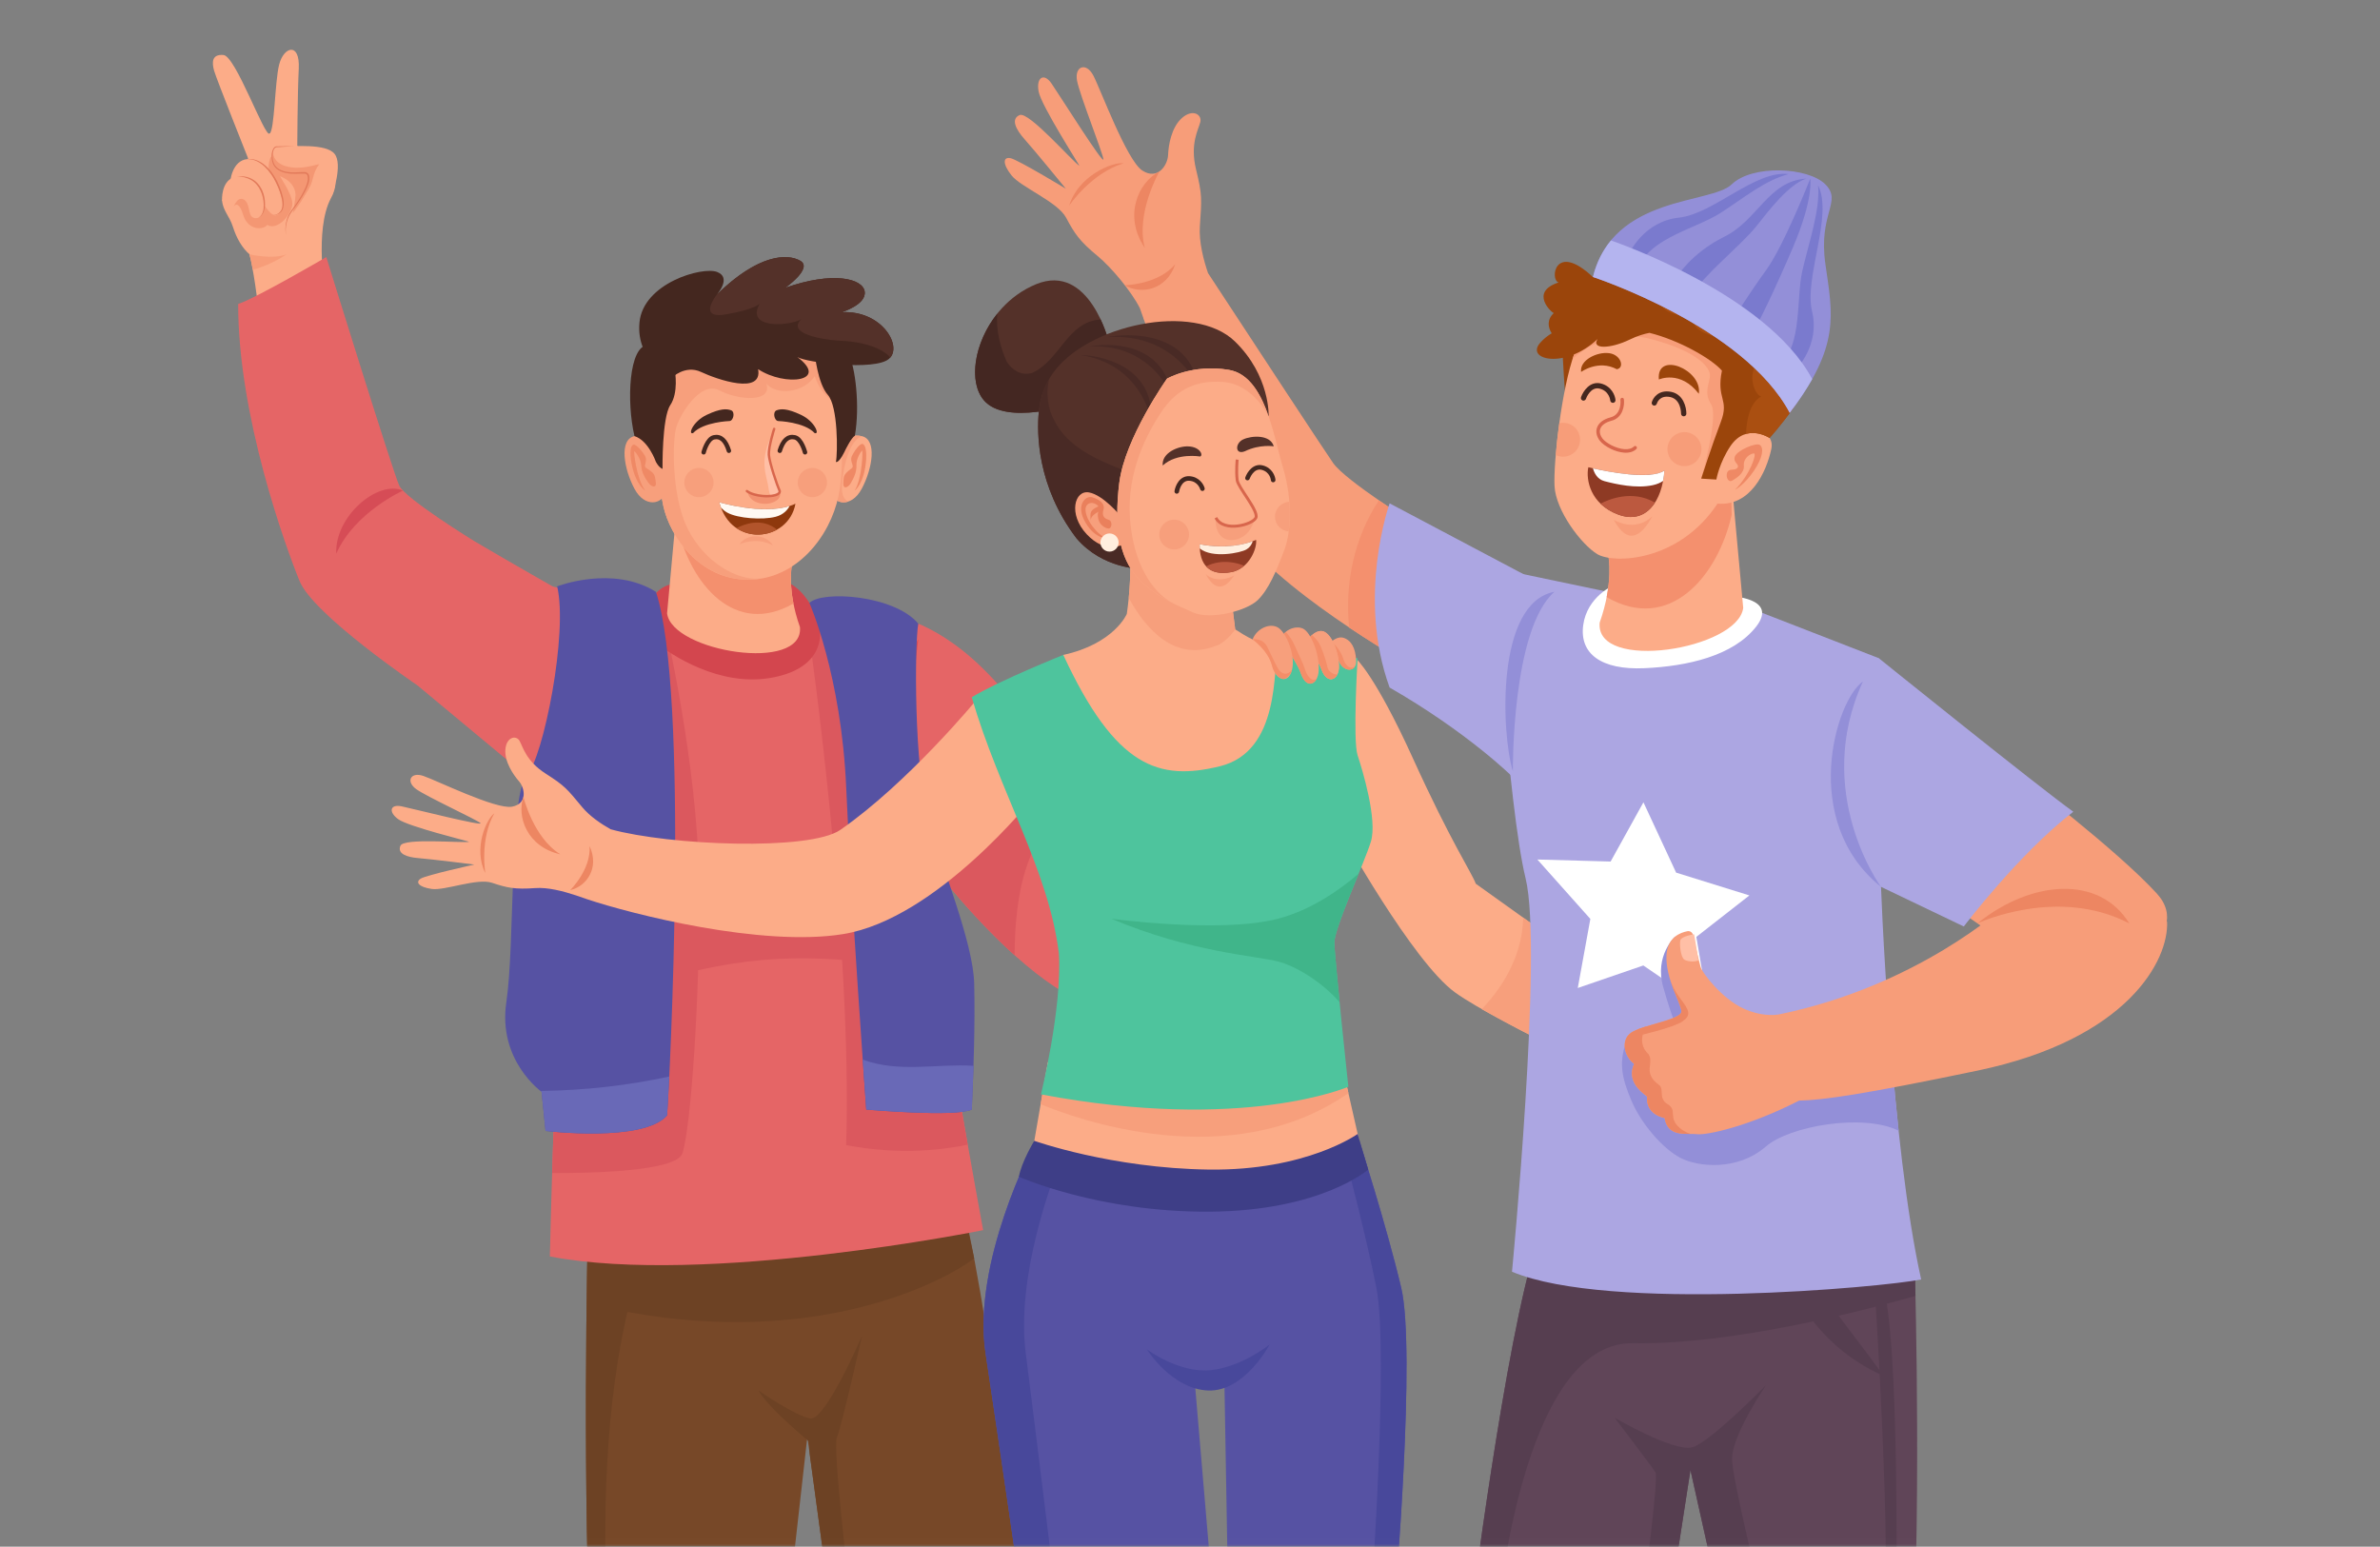<svg width="417" height="271" viewBox="0 0 417 271" fill="none" xmlns="http://www.w3.org/2000/svg">
    <rect x="0" y="0" width="417" height="271" fill="#808080" stroke="none"/>
    <mask id="mask0_240_12848" style="mask-type:luminance" maskUnits="userSpaceOnUse" x="0" y="0" width="417" height="271">
        <path d="M417 0H0V270.994H417V0Z" fill="white"/>
    </mask>
    <g mask="url(#mask0_240_12848)">
        <path d="M233.615 81.184C232.179 79.138 219.829 60.318 211.66 47.855C210.913 45.679 210.041 42.454 210.231 39.628C210.552 34.836 210.664 34.187 209.563 29.703C208.461 25.219 209.969 22.715 210.303 21.397C210.638 20.079 208.973 19.011 207.098 20.669C205.223 22.321 204.725 25.475 204.659 27.166C204.593 28.857 202.902 31.65 200.155 29.887C197.409 28.123 192.807 15.576 191.548 13.203C190.283 10.829 188.218 11.61 188.716 14.173C189.214 16.736 193.187 26.687 193.324 27.9C193.462 29.113 185.576 16.579 184.238 14.632C182.901 12.685 181.518 13.57 181.977 16.035C182.429 18.506 189.076 28.825 189.129 29.061C187.877 28.254 180.246 19.476 178.653 20.158C177.06 20.84 177.958 22.669 179.597 24.491C181.236 26.307 186.749 33.066 186.749 33.066C186.749 33.066 178.371 27.992 177.067 27.717C175.762 27.441 175.592 28.661 177.224 30.726C178.856 32.791 185.32 35.36 186.795 38.147C188.27 40.933 189.188 42.283 192.295 44.84C194.76 46.865 198.294 51.153 199.723 54.005C199.919 54.568 200.123 55.145 200.332 55.735C200.332 55.781 200.352 55.834 200.359 55.879C200.378 55.958 200.411 56.017 200.45 56.069C205.033 68.925 212.106 87.156 217.6 94.092C226.45 105.276 248.614 117.462 248.614 117.462V92.289C248.614 92.289 235.785 84.265 233.622 81.184H233.615Z" fill="#F79D79"/>
        <path d="M248.606 92.289C248.606 92.289 245.197 90.159 241.598 87.668C237.239 94.276 235.593 102.228 236.393 109.957C243.054 114.408 248.606 117.463 248.606 117.463V92.289Z" fill="#F4906E"/>
        <path d="M197.073 49.979C197.073 49.979 202.98 49.868 205.923 46.269C204.396 50.851 199.892 51.671 197.073 49.979Z" fill="#ED8662"/>
        <path d="M187.332 36.023C187.332 36.023 191.199 30.299 196.87 28.608C194.962 28.333 188.964 30.732 187.332 36.023Z" fill="#ED8662"/>
        <path d="M203.137 30.05C203.137 30.05 198.948 37.334 200.58 43.437C196.765 37.766 199.472 31.919 203.137 30.05Z" fill="#ED8662"/>
        <path d="M103.139 209.221C103.139 209.221 102.064 246.902 103.139 281.352C117.057 286.518 137.864 283.646 137.864 283.646L141.457 251.714L145.79 283.646L178.883 278.448C178.883 278.448 173.166 226.423 167.777 207.589C145.665 200.745 103.139 209.214 103.139 209.214V209.221Z" fill="#774828"/>
        <path d="M149.369 283.089C148.648 277.156 145.868 253.7 146.642 251.825C147.52 249.675 151.047 234.027 151.047 234.027C151.047 234.027 144.623 248.954 141.981 248.528C139.339 248.095 132.908 243.638 132.908 243.638C134.219 246.135 139.955 251.058 141.397 252.271L141.548 252.402C141.66 252.501 141.725 252.553 141.725 252.553L141.883 254.874L145.79 283.659L149.362 283.096L149.369 283.089Z" fill="#6D4224"/>
        <path d="M170.688 220.496C170.13 217.952 168.334 209.528 167.777 207.594C145.665 200.75 103.139 209.22 103.139 209.22C103.139 209.22 102.064 246.902 103.139 281.351C104.135 281.718 105.165 282.046 106.227 282.341C106.076 272.259 105.125 250.651 109.931 229.864C142.335 235.829 164.165 225.334 170.688 220.496Z" fill="#6D4224"/>
        <path d="M43.149 30.267C43.457 29.874 43.745 29.454 44.034 29.041C44.165 29.205 44.296 29.363 44.427 29.533C44.427 29.533 44.342 29.258 44.197 28.812C44.801 27.947 45.384 27.068 45.935 26.157C46.223 25.954 46.485 25.731 46.767 25.521C47.134 26.209 47.508 26.93 47.882 27.684C47.882 27.684 47.665 26.524 47.364 25.062C48.38 24.276 49.042 25.606 49.98 24.734C51.677 29.487 53.146 32.929 53.146 32.929C53.146 32.929 53.906 32.116 54.247 28.943C54.588 25.77 57.276 25.357 57.813 28.097C58.351 30.838 59.59 31.677 57.951 34.791C55.06 40.304 57.001 51.494 57.001 51.494L55.912 50.93C54.123 51.206 48.885 56.477 45.345 56.417C45.384 53.363 44.197 46.191 43.699 44.545C42.441 43.457 41.444 41.746 40.802 39.727C40.192 37.813 39.084 36.98 38.888 35.072C40.31 33.657 41.713 32.077 43.142 30.261L43.149 30.267Z" fill="#FCAC88"/>
        <path d="M44.289 47.253C44.066 46.033 43.856 45.044 43.712 44.552C43.883 44.591 47.737 45.502 50.248 44.552C47.514 46.342 45.082 47.056 44.289 47.259V47.253Z" fill="#F79D79"/>
        <path d="M44.925 26.163C44.925 26.163 45.836 23.109 48.576 23.187C51.316 23.259 53.585 27.285 53.893 30.385C54.109 32.601 52.975 35.335 50.582 34.063C48.19 32.791 44.925 26.163 44.925 26.163Z" fill="#FCAC88"/>
        <path d="M42.374 28.838C42.374 28.838 43.423 27.12 46.131 26.983C48.838 26.845 51.605 29.212 52.011 32.286C52.418 35.361 50.674 37.426 49.055 35.335C47.258 33.014 42.374 28.845 42.374 28.845V28.838Z" fill="#FCAC88"/>
        <path d="M40.939 36.187C40.939 36.187 41.739 34.836 42.611 37.668C43.483 40.5 46.269 40.284 46.833 39.399C48.662 40.559 51.317 37.314 51.225 35.597C51.133 33.879 48.996 30.962 49.088 30.877C51.494 31.867 51.789 33.466 51.776 34.214C51.763 34.961 51.31 37.321 51.31 37.321C51.31 37.321 53.952 34.03 54.201 32.135C54.45 30.247 54.483 29.546 52.53 29.205C50.576 28.871 47.797 26.773 47.797 26.773C47.797 26.773 46.689 28.379 47.213 30.228C47.128 31.617 41.221 33.086 40.926 36.18L40.939 36.187Z" fill="#F49773"/>
        <path d="M52.077 26.465C52.077 26.465 52.123 16.317 52.346 12.03C52.589 7.355 49.711 8.109 48.904 11.341C48.137 14.422 48.118 22.872 47.226 23.43C46.335 23.987 41.287 9.82 39.156 9.637C37.019 9.453 37.144 11.04 37.511 12.384C37.878 13.727 43.699 28.333 43.699 28.333L52.077 26.478V26.465Z" fill="#FCAC88"/>
        <path d="M40.265 32.653C40.265 32.653 40.258 29.126 42.467 28.097C44.683 27.068 47.935 30.188 48.8 32.804C49.659 35.426 49.803 36.776 48.741 37.583C47.679 38.389 46.44 36.062 45.306 34.561C44.172 33.059 40.265 32.647 40.265 32.647V32.653Z" fill="#FCAC88"/>
        <path d="M38.901 35.079C38.901 35.079 38.724 31.853 40.94 31.06C43.155 30.267 45.764 32.135 46.236 34.771C46.709 37.406 45.483 38.527 44.421 38.153C43.352 37.78 43.916 35.564 42.677 34.941C41.438 34.318 40.769 36.685 40.769 36.685L38.907 35.072L38.901 35.079Z" fill="#FCAC88"/>
        <path d="M45.344 38.094C46.177 37.708 46.433 36.678 46.439 35.826C46.452 34.941 46.269 34.056 45.895 33.25C45.508 32.456 44.899 31.729 44.092 31.329C43.299 30.916 42.388 30.811 41.523 30.916C42.388 30.916 43.253 31.106 43.981 31.526C44.715 31.939 45.279 32.614 45.626 33.374C46 34.128 46.177 34.98 46.21 35.826C46.229 36.639 46.105 37.616 45.338 38.088L45.344 38.094Z" fill="#E27A5A"/>
        <path d="M47.6 37.465C47.843 37.642 48.17 37.707 48.472 37.629C48.774 37.55 49.029 37.347 49.239 37.124C49.678 36.652 49.744 35.964 49.705 35.361C49.587 34.128 49.115 32.987 48.616 31.886C48.085 30.791 47.377 29.762 46.446 28.969C45.535 28.175 44.276 27.638 43.07 27.92C44.29 27.749 45.437 28.346 46.296 29.133C47.167 29.939 47.856 30.929 48.354 32.011C48.872 33.086 49.324 34.207 49.482 35.38C49.547 35.957 49.508 36.58 49.128 37.032C48.806 37.504 48.138 37.819 47.594 37.471L47.6 37.465Z" fill="#E27A5A"/>
        <path d="M48.157 29.133C48.157 29.133 49.96 30.654 52.471 30.26C54.988 29.867 53.776 32.142 53.854 33.164C53.933 34.187 58.194 34.226 58.194 34.226C58.194 34.226 60.135 28.798 58.607 26.943C57.08 25.088 51.435 25.704 49.102 25.606C46.768 25.508 47.843 28.897 48.157 29.126V29.133Z" fill="#FCAC88"/>
        <path d="M48.158 29.133C47.948 28.982 47.423 27.481 47.738 26.491C47.764 26.478 47.791 26.465 47.791 26.465C47.791 26.465 47.653 28.503 50.242 29.165C52.832 29.828 55.441 28.772 55.926 28.785C54.812 30.214 54.969 31.407 54.287 32.751C53.494 34.318 52.412 35.367 52.281 35.59C52.209 35.538 53.474 33.243 53.5 33.164C53.92 32.011 54.989 29.867 52.471 30.26C49.954 30.654 48.158 29.133 48.158 29.133Z" fill="#F49773"/>
        <path d="M51.494 25.599L48.387 25.645C48.072 25.704 47.915 25.979 47.803 26.215C47.692 26.465 47.639 26.727 47.607 26.989C47.548 27.513 47.607 28.051 47.77 28.556C48.118 29.631 49.245 30.162 50.255 30.332C51.284 30.549 52.373 30.398 53.349 30.418C53.592 30.437 53.775 30.516 53.854 30.719C53.933 30.916 53.952 31.178 53.939 31.414C53.9 31.899 53.723 32.391 53.526 32.856C53.113 33.787 52.576 34.672 52.005 35.531C51.461 36.396 50.721 37.163 50.36 38.166C50.006 39.15 49.921 40.225 50.111 41.234C49.967 40.212 50.104 39.156 50.491 38.219C50.852 37.261 51.592 36.514 52.163 35.642C52.753 34.79 53.303 33.912 53.743 32.961C53.952 32.483 54.149 31.991 54.202 31.447C54.221 31.171 54.215 30.903 54.103 30.621C54.005 30.319 53.638 30.149 53.376 30.142C52.294 30.142 51.304 30.306 50.294 30.109C49.318 29.952 48.282 29.474 47.947 28.503C47.784 28.031 47.718 27.52 47.77 27.015C47.823 26.55 47.967 25.933 48.406 25.796L51.487 25.606L51.494 25.599Z" fill="#E27A5A"/>
        <path d="M98.603 103.762C98.603 103.762 89.3 98.471 83.125 94.826C83.125 94.826 71.056 87.406 69.961 85.105C68.867 82.797 57.172 45.043 57.172 45.043C57.172 45.043 44.611 52.379 41.733 53.251C41.687 72.878 50.072 95.901 52.491 101.815C54.91 107.728 73.121 120.072 73.121 120.072L99.049 141.64C99.049 141.64 101.323 111.923 98.603 103.762Z" fill="#E56566"/>
        <path d="M70.617 85.956C70.617 85.956 62.114 89.746 58.915 97.009C58.626 90.467 66.178 84.055 70.617 85.956Z" fill="#D64C56"/>
        <path d="M211.536 128.64C211.536 128.64 213.004 125.69 212.316 122.156C211.627 118.623 211.26 117.633 211.719 114.408C212.178 111.182 213.338 108.108 214.459 108.036C215.58 107.964 216.505 109.602 216.478 111.589C216.452 113.575 216.465 116.682 216.767 117.069C219.474 112.041 219.953 111.084 222.431 110.225C223.27 109.937 224.47 110.074 224.66 111.425C226.292 111.694 228.324 111.195 228.816 113.333C230.586 113.09 232.035 112.893 232.159 113.903C234.198 113.359 235.181 112.782 235.26 114.644C235.339 116.505 234.139 120.308 231.641 123.441C229.144 126.575 225.079 130.036 224.601 131.76C224.122 133.484 211.542 128.646 211.542 128.646L211.536 128.64Z" fill="#F79F7C"/>
        <path d="M155.544 107.806C155.544 107.806 163.03 108.095 172.247 117.161C181.464 126.228 192.93 144.472 192.93 144.472L211.718 121.501L230.317 132.042C230.317 132.042 221.322 159.373 201.721 175.073C188.217 185.89 161.699 149.487 161.699 149.487L155.55 107.806H155.544Z" fill="#E56566"/>
        <path d="M179.899 125.932C172.281 130.495 166.375 137.09 160.901 144.098L161.694 149.493C161.694 149.493 168.931 159.425 177.768 167.377C177.827 156.56 179.768 144.806 189.7 139.542C187.261 135.903 183.695 130.777 179.892 125.939L179.899 125.932Z" fill="#DB585E"/>
        <path d="M139.018 105.735L155.545 107.806C155.545 107.806 161.432 126.981 162.9 134.717C164.362 142.459 162.69 153.544 163.739 164.21C164.788 174.876 172.255 215.534 172.255 215.534C172.255 215.534 123.639 225.367 96.341 220.142C97.285 179.15 99.639 147.874 96.341 135.169C93.044 122.464 96.387 102.732 96.387 102.732L118.407 106.233L139.018 105.728V105.735Z" fill="#E56566"/>
        <path d="M163.732 164.211C163.443 161.274 163.365 158.304 163.365 155.38L153.472 109.635L144.747 107.57L141.81 111.674C141.81 111.674 149.375 163.994 148.261 200.64C157.779 202.469 165.633 201.387 169.547 200.555C167.298 187.817 164.355 170.609 163.725 164.204L163.732 164.211Z" fill="#DB585E"/>
        <path d="M96.733 205.53C103.545 205.557 118.419 205.248 119.547 202.115C121.009 198.044 122.739 174.201 122.471 154.095C122.202 133.989 116.623 109.937 116.623 109.937L97.625 135.13L97.297 140.571C98.838 153.479 97.632 176.41 96.74 205.524L96.733 205.53Z" fill="#DB585E"/>
        <path d="M160.9 112.002C160.9 112.002 157.261 138.663 161.693 149.493C156.534 142.007 155.229 120.812 160.9 112.002Z" fill="#D64C56"/>
        <path d="M98.852 104.627C98.852 104.627 101.153 123.586 95.587 135.517C104.195 124.772 101.573 108.469 98.852 104.627Z" fill="#D64C56"/>
        <path d="M131.019 168.465C145.114 166.734 158.605 169.429 164.61 170.93C164.204 168.163 163.895 165.843 163.732 164.217C163.319 160.002 163.332 155.721 163.404 151.611C161.929 151.696 143.121 152.823 124.791 155.963C111.739 158.199 102.509 162.106 97.973 164.355C97.9 168.727 97.776 173.441 97.619 178.475C103.283 175.847 116.663 170.228 131.019 168.472V168.465Z" fill="#DB585E"/>
        <path d="M138.349 102.228C138.349 102.228 140.847 103.191 142.873 107.577C144.898 111.963 143.469 117.437 134.763 118.813C126.058 120.19 117.824 114.985 114.605 112.336C111.386 109.694 113.471 102.273 118.748 102.228C124.025 102.175 138.349 102.228 138.349 102.228Z" fill="#D3464E"/>
        <path d="M145.685 78.293C145.685 78.293 148.248 75.815 150.982 76.412C153.715 77.008 152.863 82.135 150.982 85.642C149.1 89.142 146.026 88.205 145.685 86.409C145.344 84.612 145.685 78.293 145.685 78.293Z" fill="#FCAC88"/>
        <path d="M151.007 76.418C151.007 76.418 150.994 76.418 150.987 76.418C148.254 75.822 145.691 78.299 145.691 78.299C145.691 78.299 145.35 84.626 145.691 86.415C145.907 87.562 147.251 88.362 148.673 87.871C148.673 87.871 147.572 87.628 147.513 85.734C147.454 83.924 148.313 77.349 151.007 76.431V76.418Z" fill="#F79F7C"/>
        <path d="M149.748 85.956C149.748 85.956 151.322 84.861 151.715 81.02C151.918 79.014 151.61 77.873 151.112 77.781C150.614 77.69 149.584 79.171 149.237 79.945C148.896 80.712 149.532 81.511 149.394 81.82C149.257 82.128 148.778 82.311 148.28 82.849C147.775 83.386 147.808 83.767 147.755 84.73C147.703 85.694 148.562 85.537 149.086 84.619C149.611 83.695 150.102 82.724 150.056 81.525C150.011 80.325 150.863 79.099 151.04 78.948C151.217 78.797 151.073 83.885 149.742 85.963L149.748 85.956Z" fill="#EF8965"/>
        <path d="M118.964 84.547C118.964 84.547 117.522 100.759 116.879 107.472C117.751 114.211 140.892 117.928 140.158 109.865C137.837 103.309 138.749 99.094 138.749 99.094L118.97 84.547H118.964Z" fill="#FCAC88"/>
        <path d="M118.748 92.401C118.833 88.002 118.964 84.547 118.964 84.547L138.742 99.094C138.742 99.094 138.211 101.598 139.018 105.735C128.83 111.628 121.003 102.378 118.748 92.401Z" fill="#F4906E"/>
        <path d="M119.456 60.776C119.456 60.776 117.575 67.614 116.211 69.318C114.841 71.029 115.018 83.164 116.211 88.631C117.404 94.098 122.649 101.565 131.079 101.565C139.51 101.565 145.436 94.046 146.918 86.868C148.399 79.689 146.688 69.325 146.236 68.184C144.302 66.25 144.754 61.006 143.843 59.754C142.932 58.502 138.631 57.931 131.381 57.82C124.13 57.708 119.686 60.003 119.463 60.783L119.456 60.776Z" fill="#FCAC88"/>
        <path d="M135.418 75.913C135.418 75.913 134.474 77.415 134.061 79.689C133.648 81.964 134.363 83.787 134.553 84.934C134.743 86.081 134.821 87.012 135.418 86.861C136.015 86.71 136.814 86.645 136.428 85.596C136.041 84.547 134.985 81.112 134.88 79.991C134.769 78.87 135.418 75.913 135.418 75.913Z" fill="#FFBFA6"/>
        <path d="M136.631 86.251C136.631 86.251 137.136 87.307 135.458 88.008C133.779 88.71 131.269 88.008 131.02 86.251C133.085 86.946 135.877 87.11 136.631 86.251Z" fill="#F29170"/>
        <path d="M146.235 68.178C144.301 66.244 144.753 60.999 143.842 59.747C142.931 58.495 138.63 57.925 131.38 57.813C124.13 57.702 119.685 59.996 119.462 60.777C119.462 60.777 117.581 67.614 116.217 69.319C114.847 71.029 115.024 83.164 116.217 88.631C117.41 94.099 122.655 101.565 131.085 101.565C132.003 101.565 132.881 101.474 133.74 101.303C129.249 102.044 123.343 98.406 120.478 92.611C117.613 86.809 117.856 77.533 118.413 75.159C118.97 72.786 122.687 66.644 126.05 68.401C129.407 70.158 135.385 70.571 134.271 67.214C136.107 69.338 140.787 68.86 142.754 65.91C143.901 69.509 146.799 70.898 146.799 70.898C146.582 69.482 146.366 68.493 146.242 68.184L146.235 68.178Z" fill="#F79F7C"/>
        <path d="M142.747 61.891C142.747 61.891 143.245 67.168 145.042 69.181C146.838 71.193 146.785 79.414 146.458 80.948C147.113 81.092 148.09 78.89 148.09 78.89C148.09 78.89 149.132 76.726 149.781 76.34C150.692 71.154 149.873 64.277 148.641 61.904C147.415 59.531 142.747 61.904 142.747 61.904V61.891Z" fill="#44271F"/>
        <path d="M116.466 78.293C116.466 78.293 113.903 75.815 111.169 76.412C108.435 77.008 109.288 82.135 111.169 85.642C113.05 89.142 116.125 88.205 116.466 86.409C116.807 84.612 116.466 78.293 116.466 78.293Z" fill="#F79F7C"/>
        <path d="M117.725 66.172C117.725 66.172 111.386 63.366 112.042 56.489C112.697 49.612 123.016 46.662 125.631 47.645C128.254 48.629 125.631 51.579 125.631 51.579C132.836 44.538 137.917 44.374 140.204 45.685C142.499 46.996 137.582 50.432 137.582 50.432C145.934 47.482 151.172 48.793 151.5 51.087C151.827 53.382 147.501 54.693 147.501 54.693C154.614 54.365 158.213 60.75 155.754 62.881C153.296 65.011 141.181 63.536 139.706 62.553C145.377 66.834 137.576 67.791 132.829 64.683C133.649 69.266 125.625 66.486 122.839 65.175C120.053 63.864 117.712 66.178 117.712 66.178L117.725 66.172Z" fill="#44271F"/>
        <path d="M147.507 54.686C147.507 54.686 151.833 53.375 151.506 51.081C151.178 48.786 145.94 47.475 137.588 50.425C137.588 50.425 142.498 46.983 140.21 45.679C137.995 44.414 133.183 44.525 126.359 50.884L125.631 51.579C125.631 51.579 122.025 55.984 127.217 55.08C132.409 54.175 133.124 53.192 133.124 53.192C130.528 57.663 138.224 57.177 140.368 55.945C137.418 58.915 146.327 59.721 147.507 59.721C148.484 59.721 153.8 60.134 156.003 62.638C157.956 60.304 154.364 54.378 147.507 54.693V54.686Z" fill="#543129"/>
        <path d="M118.263 65.083C118.263 65.083 118.918 68.768 117.443 70.977C115.968 73.186 116.08 82.161 116.08 82.161C115.345 81.833 114.906 80.889 114.906 80.889C114.906 80.889 113.621 77.178 111.169 76.412C109.747 70.407 110.153 60.501 113.595 60.422C117.037 60.344 118.263 65.09 118.263 65.09V65.083Z" fill="#44271F"/>
        <path d="M136.337 73.769C136.337 73.769 140.912 73.914 142.728 75.874C143.672 76.234 142.8 73.842 140.335 72.681C137.864 71.521 136.848 71.626 136.087 71.882C135.327 72.137 135.655 73.724 136.343 73.769H136.337Z" fill="#44271F"/>
        <path d="M127.833 73.769C127.833 73.769 123.257 73.914 121.441 75.874C120.497 76.234 121.369 73.842 123.834 72.681C126.306 71.521 127.322 71.626 128.082 71.882C128.843 72.137 128.515 73.724 127.827 73.769H127.833Z" fill="#44271F"/>
        <path d="M123.285 79.25C123.285 79.25 123.888 76.883 125.088 76.621C126.287 76.359 127.159 77.178 127.71 78.981" stroke="#44271F" stroke-width="0.774" stroke-miterlimit="10" stroke-linecap="round"/>
        <path d="M141.049 79.25C141.049 79.25 140.446 76.883 139.246 76.621C138.047 76.359 137.175 77.178 136.624 78.981" stroke="#44271F" stroke-width="0.774" stroke-miterlimit="10" stroke-linecap="round"/>
        <path d="M134.363 87.149C133.065 87.149 131.57 86.841 130.737 86.218C130.646 86.146 130.626 86.015 130.691 85.917C130.764 85.825 130.895 85.805 130.993 85.871C132.219 86.789 135.169 86.972 136.165 86.389C136.382 86.264 136.408 86.153 136.408 86.094C135.988 85.183 134.585 81.072 134.5 79.689C134.415 78.293 135.392 75.218 135.438 75.087C135.47 74.976 135.595 74.91 135.706 74.949C135.818 74.989 135.883 75.107 135.844 75.218C135.831 75.251 134.848 78.352 134.926 79.669C135.005 81 136.434 85.163 136.808 85.956L136.827 86.022C136.854 86.231 136.795 86.526 136.382 86.769C135.942 87.025 135.189 87.149 134.356 87.149H134.363Z" fill="#D8664C"/>
        <path d="M126.037 88.008C126.037 88.008 134.527 90.552 139.371 88.257C138.159 94.97 128.083 96.032 126.037 88.008Z" fill="#8E380D"/>
        <path d="M136.146 92.8C133.439 90.578 130.279 91.876 129.053 92.538C131.21 93.993 133.996 94 136.146 92.8Z" fill="#B2542B"/>
        <path d="M138.349 88.657C133.425 90.224 126.037 88.008 126.037 88.008C126.123 88.342 126.227 88.65 126.332 88.952C126.634 89.273 126.994 89.575 127.427 89.817C129.269 90.84 133.57 91.129 135.864 90.552C137.3 90.191 138.014 89.286 138.349 88.657Z" fill="#FFF9F3"/>
        <path d="M125.028 84.547C125.028 85.963 123.88 87.11 122.464 87.11C121.048 87.11 119.901 85.963 119.901 84.547C119.901 83.131 121.048 81.984 122.464 81.984C123.88 81.984 125.028 83.131 125.028 84.547Z" fill="#F79F7C"/>
        <path d="M129.558 95.357C129.558 95.357 132.593 93.98 135.419 95.567C134.212 93.561 130.974 93.364 129.558 95.357Z" fill="#F79F7C"/>
        <path d="M144.898 84.547C144.898 85.963 143.751 87.11 142.335 87.11C140.919 87.11 139.771 85.963 139.771 84.547C139.771 83.131 140.919 81.984 142.335 81.984C143.751 81.984 144.898 83.131 144.898 84.547Z" fill="#F79F7C"/>
        <path d="M113.025 85.937C113.025 85.937 111.366 84.98 110.652 81.191C110.278 79.204 110.488 78.05 110.98 77.913C111.471 77.782 112.618 79.171 113.031 79.906C113.438 80.64 112.868 81.486 113.031 81.787C113.195 82.089 113.687 82.226 114.231 82.718C114.775 83.21 114.775 83.59 114.913 84.547C115.051 85.504 114.179 85.419 113.576 84.547C112.972 83.675 112.402 82.744 112.35 81.545C112.297 80.345 111.34 79.198 111.15 79.06C110.96 78.922 111.537 83.983 113.038 85.937H113.025Z" fill="#EF8965"/>
        <path d="M97.619 102.739C97.619 102.739 107.322 98.95 114.92 103.689C120.774 121.291 117.345 189.331 116.88 195.435C112.704 200.233 95.587 198.155 95.587 198.155L94.886 191.291C94.886 191.291 87.189 185.831 88.717 175.584C90.244 165.338 89.241 139.345 92.25 135.989C95.259 132.632 99.553 110.796 97.619 102.739Z" fill="#5652A3"/>
        <path d="M94.708 191.154C94.819 191.239 94.885 191.285 94.885 191.285L95.586 198.149C95.586 198.149 112.703 200.227 116.879 195.428C116.951 194.491 117.095 192.078 117.259 188.617C109.897 190.21 102.476 191.042 94.708 191.147V191.154Z" fill="#6969B7"/>
        <path d="M141.817 105.643C141.817 105.643 147.416 118.236 148.268 138.08C149.12 157.924 151.775 194.406 151.775 194.406C151.775 194.406 167.43 195.782 170.269 194.406L170.491 188.886C170.491 188.886 170.885 179.472 170.688 172.294C170.491 165.115 165.155 152.306 162.638 143.383C160.121 134.461 160.245 112.749 160.894 109.275C156.744 104.279 144.112 103.401 141.817 105.636V105.643Z" fill="#5652A3"/>
        <path d="M151.158 185.66C151.525 190.983 151.781 194.405 151.781 194.405C151.781 194.405 167.435 195.782 170.274 194.405L170.497 188.886C170.497 188.886 170.529 188.073 170.575 186.742C164.177 186.329 157.517 188.014 151.164 185.654L151.158 185.66Z" fill="#6969B7"/>
        <path d="M258.578 154.842C257.805 152.784 254.265 147.631 247.571 132.894C240.878 118.157 237.535 115.325 237.535 115.325C234.355 124.752 234.958 145.829 234.958 145.829C234.958 145.829 247.48 168.478 254.94 173.886C262.407 179.295 291.763 192.871 291.763 192.871L296.548 181.989L258.578 154.842Z" fill="#FCAC88"/>
        <path d="M274.403 166.158L266.871 160.776C266.779 166.78 263.848 172.412 259.62 176.81C263.304 178.915 268.142 181.426 272.948 183.825C272.948 177.945 273.157 171.979 274.403 166.164V166.158Z" fill="#F79F7C"/>
        <path d="M297.341 198.614C295.178 197.382 294.129 196.621 292.188 194.111C290.648 192.118 287.35 189.22 285.141 188.027C284.702 187.857 284.249 187.68 283.791 187.503C283.751 187.503 283.712 187.483 283.679 187.483C283.62 187.47 283.574 187.437 283.535 187.404C283.187 187.267 282.833 187.129 282.479 186.985L282.892 173.565C285.475 175.375 288.019 177.164 290.294 178.751C291.992 179.393 294.516 180.16 296.751 180.082C300.54 179.944 301.051 179.872 304.565 180.855C308.079 181.832 310.092 180.704 311.134 180.475C312.176 180.246 312.983 181.583 311.632 183.025C310.282 184.467 307.784 184.782 306.447 184.789C305.109 184.802 302.861 186.067 304.185 188.276C305.509 190.485 315.303 194.425 317.145 195.481C318.987 196.536 318.325 198.149 316.313 197.696C314.3 197.244 306.545 193.861 305.594 193.724C304.644 193.586 314.34 200.116 315.847 201.223C317.349 202.325 316.621 203.393 314.68 202.974C312.74 202.554 304.762 197.061 304.572 197.015C305.175 198.024 311.921 204.259 311.344 205.504C310.767 206.743 309.344 205.989 307.948 204.652C306.552 203.315 301.36 198.798 301.36 198.798C301.36 198.798 305.162 205.537 305.345 206.573C305.529 207.609 304.565 207.713 302.972 206.376C301.379 205.039 299.511 199.873 297.348 198.64L297.341 198.614Z" fill="#FCAC88"/>
        <path d="M288.262 190.21C288.262 190.21 288.492 185.549 291.402 183.314C287.751 184.408 286.99 187.942 288.262 190.21Z" fill="#ED8662"/>
        <path d="M299.039 198.241C299.039 198.241 303.654 195.323 305.123 190.892C305.293 192.406 303.255 197.08 299.039 198.241Z" fill="#ED8662"/>
        <path d="M304.139 185.916C304.139 185.916 298.285 189.043 293.506 187.607C297.885 190.761 302.566 188.761 304.139 185.916Z" fill="#ED8662"/>
        <path d="M183.609 186.106L179.433 210.191H240.491L235.798 189.515L183.609 186.106Z" fill="#FCAC88"/>
        <path d="M183.608 186.106L182.33 193.468C188.663 196.097 215.665 205.897 236.256 191.521L235.797 189.508L183.608 186.106Z" fill="#F79F7C"/>
        <path d="M171.126 122.582C171.126 122.582 159.156 137.136 147.238 145.402C141.836 149.145 117.22 148.123 106.993 145.297C105.328 144.36 103.355 143.036 102.017 141.43C99.323 138.191 99.002 137.713 95.587 135.53C92.171 133.347 91.614 130.842 91.03 129.807C90.447 128.771 88.742 129.092 88.552 131.282C88.362 133.465 89.955 135.772 90.932 136.887C91.915 138.001 92.532 140.8 89.719 141.338C86.907 141.875 76.392 136.69 74.156 135.943C71.921 135.195 71.075 136.946 72.944 138.276C74.812 139.607 83.354 143.527 84.173 144.209C84.993 144.891 72.399 141.705 70.374 141.279C68.348 140.853 68.001 142.249 69.784 143.54C71.567 144.832 82.029 147.375 82.207 147.493C80.922 147.743 70.767 146.779 70.164 148.175C69.561 149.572 71.246 150.194 73.383 150.358C75.526 150.522 83.111 151.479 83.111 151.479C83.111 151.479 74.72 153.321 73.724 153.938C72.727 154.554 73.356 155.426 75.644 155.753C77.932 156.081 83.596 153.8 86.219 154.678C88.841 155.557 90.244 155.858 93.764 155.603C95.986 155.439 98.641 156.127 100.955 156.894C100.955 156.894 101.565 157.117 102.666 157.484C102.699 157.504 102.752 157.517 102.798 157.53C110.651 160.165 133.491 165.98 147.749 163.659C164.151 160.991 180.953 139.83 180.953 139.83C180.953 139.83 178.587 127.512 171.12 122.589L171.126 122.582Z" fill="#FCAC88"/>
        <path d="M99.912 155.957C99.912 155.957 103.596 152.312 103.295 148.247C105.098 152.082 102.731 155.327 99.912 155.957Z" fill="#ED8662"/>
        <path d="M85.031 152.987C85.031 152.987 84.028 147.008 86.611 142.505C85.235 143.488 82.875 148.641 85.031 152.987Z" fill="#ED8662"/>
        <path d="M91.705 139.627C91.705 139.627 93.449 146.792 98.182 149.683C92.328 148.391 90.512 143.036 91.705 139.627Z" fill="#ED8662"/>
        <path d="M186.295 114.749C186.295 114.749 175.053 119.252 170.26 122.163C175.066 138.735 183.785 152.548 185.528 167.082C186.112 176.679 182.382 191.744 182.382 191.744C217.847 198.43 236.249 190.406 236.249 190.406C236.249 190.406 233.797 167.698 233.797 165.141C233.797 162.585 239.028 151.237 240.195 147.461C241.362 143.685 238.74 134.959 237.868 132.344C236.996 129.728 237.868 115.332 237.868 115.332L223.911 113.333L186.295 114.749Z" fill="#4EC49D"/>
        <path d="M233.797 165.135C233.797 163.417 236.15 157.753 238.052 153.066C234.879 155.8 229.811 159.432 223.911 160.972C213.881 163.588 194.726 160.972 194.726 160.972C208.643 166.859 219.984 167.442 223.911 168.459C226.835 169.219 231.319 171.756 234.702 175.578C234.289 170.733 233.79 166.177 233.79 165.135H233.797Z" fill="#40B58A"/>
        <path d="M197.427 107.564C197.925 104.122 198.351 99.061 197.794 93.469C202.612 96.812 215.88 106.049 215.88 106.049L216.418 110.271C218.372 111.503 220.096 112.729 223.918 113.326C223.033 117.076 224.396 131.636 213.756 134.251C203.117 136.867 195.493 134.592 186.302 114.749C195.244 112.788 197.427 107.57 197.427 107.57V107.564Z" fill="#FCAC88"/>
        <path d="M213.128 113.123C206.054 115.955 200.934 110.579 197.768 104.764C198.076 101.611 198.22 97.691 197.801 93.469C202.619 96.812 215.888 106.049 215.888 106.049L216.425 110.271C216.425 110.271 216.445 110.284 216.451 110.291C215.468 111.549 214.301 112.736 213.134 113.123H213.128Z" fill="#F79F7C"/>
        <path d="M194.34 60.075C194.34 60.075 190.931 45.908 181.497 49.809C172.064 53.71 168.524 65.634 172.385 70.138C176.24 74.642 187.784 70.846 187.784 70.846L194.34 60.082V60.075Z" fill="#543129"/>
        <path d="M174.745 54.949C174.469 57.813 175.269 60.855 176.403 63.399C177.387 64.867 178.855 65.851 180.815 65.359C185.765 63.111 186.997 56.332 192.845 55.978C193.88 58.187 194.339 60.075 194.339 60.075L187.784 70.84C187.784 70.84 176.239 74.635 172.385 70.132C169.664 66.952 170.628 60.082 174.745 54.942V54.949Z" fill="#442722"/>
        <path d="M181.996 72.262C182.009 72.085 182.029 71.901 182.055 71.724C182.061 71.659 182.068 71.593 182.081 71.534C182.101 71.403 182.114 71.272 182.133 71.141C182.166 70.938 182.186 70.833 182.186 70.833C182.52 69.01 183.228 67.181 184.434 65.451C190.367 56.935 209.169 52.805 216.386 59.839C222.588 65.883 222.28 72.944 222.28 72.944C222.28 72.944 219.546 68.663 217.101 68.997C214.656 69.331 206.494 69.98 202.272 72.904C199.139 75.074 197.847 79.027 196.962 81.99L200.017 99.684C200.017 99.684 193.245 99.762 188.591 94.295C181.622 85.111 181.675 75.749 182.002 72.268L181.996 72.262Z" fill="#543129"/>
        <path d="M201.695 73.619C201.695 73.619 200.089 63.917 189.437 62.226C192.308 62.226 202.259 63.851 201.695 73.619Z" fill="#492A25"/>
        <path d="M205.308 69.305C205.308 69.305 201.715 60.154 190.951 60.711C193.757 60.114 203.833 59.636 205.308 69.305Z" fill="#492A25"/>
        <path d="M209.994 67.929C209.994 67.929 206.107 58.318 194.051 59.065C197.198 58.397 208.48 57.748 209.994 67.929Z" fill="#492A25"/>
        <path d="M181.996 72.262C182.009 72.085 182.029 71.901 182.055 71.724C182.061 71.659 182.068 71.593 182.081 71.534C182.101 71.403 182.114 71.272 182.133 71.141C182.166 70.938 182.186 70.833 182.186 70.833C182.455 69.377 182.966 67.916 183.772 66.506C183.274 69.004 183.556 71.62 184.743 73.698C187.063 78.332 192.118 80.535 197.041 82.456L200.017 99.677C200.017 99.677 193.245 99.756 188.591 94.289C181.622 85.104 181.675 75.743 182.002 72.262H181.996Z" fill="#492A25"/>
        <path d="M204.481 66.335C204.481 66.335 197.086 76.752 196.116 84.593C195.139 92.433 196.253 97.743 199.21 101.08C202.16 104.417 205.818 105.866 208.971 107.282C212.124 108.698 218.457 107.006 220.365 105.144C222.272 103.283 223.616 100.123 225.059 96.268C226.193 93.233 226.501 87.68 224.803 81.977C223.105 76.274 221.656 65.877 215.31 64.808C208.958 63.739 204.481 66.342 204.481 66.342V66.335Z" fill="#FCAC88"/>
        <path d="M219.781 91.05C219.781 91.05 219.152 94.151 216.241 94.59C213.33 95.03 212.819 91.896 213.029 90.9C214.268 92.198 216.805 92.801 219.781 91.05Z" fill="#F79F7C"/>
        <path d="M205.914 105.897C205.914 105.897 205.903 105.891 205.891 105.885C205.897 105.885 205.903 105.891 205.914 105.897Z" fill="#F79F7C"/>
        <path d="M196.109 84.593C197.086 76.753 204.474 66.336 204.474 66.336C204.474 66.336 208.952 63.733 215.304 64.802C218.864 65.398 220.883 68.938 222.273 72.931C222.273 72.918 219.585 67.293 214.268 66.919C208.945 66.546 205.759 68.735 203.439 72.242C201.124 75.75 197.368 82.502 197.991 90.919C198.574 98.766 201.878 103.709 205.392 105.636C203.248 104.561 201.079 103.204 199.197 101.074C196.247 97.737 195.133 92.427 196.103 84.587L196.109 84.593Z" fill="#F79F7C"/>
        <path d="M205.721 96.268C207.162 96.268 208.33 95.1 208.33 93.659C208.33 92.218 207.162 91.05 205.721 91.05C204.28 91.05 203.112 92.218 203.112 93.659C203.112 95.1 204.28 96.268 205.721 96.268Z" fill="#F79F7C"/>
        <path d="M225.905 87.916C226.056 89.811 226.003 91.575 225.8 93.109C224.449 93.004 223.387 91.896 223.387 90.519C223.387 89.142 224.508 87.969 225.911 87.916H225.905Z" fill="#F79F7C"/>
        <path d="M196.549 95.462C196.549 95.462 193.697 97.121 190.399 93.6C187.102 90.08 188.282 85.812 190.812 86.278C193.349 86.743 196.345 90.434 196.345 90.434L196.542 95.462H196.549Z" fill="#F79F7C"/>
        <path d="M193.96 94.368C193.96 94.368 191.561 94.368 189.915 91.044C188.63 88.448 190.171 86.763 191.397 87.137C192.616 87.51 193.652 88.231 193.337 89.293C193.023 90.356 193.462 90.854 194.183 91.044C194.904 91.234 194.839 92.302 194.432 92.552C194.026 92.801 192.721 92.106 192.465 91.044C192.21 89.982 192.465 89.641 192.465 89.641C191.679 90.113 191.115 90.519 191.115 91.175C190.958 89.766 190.984 89.405 192.465 88.71C191.554 87.733 190.276 88.048 190.197 89.143C190.079 90.854 192.138 93.673 193.96 94.368Z" fill="#EA805C"/>
        <path d="M192.806 95.056C192.806 95.934 193.521 96.649 194.399 96.649C195.278 96.649 195.992 95.934 195.992 95.056C195.992 94.177 195.278 93.463 194.399 93.463C193.521 93.463 192.806 94.177 192.806 95.056Z" fill="#FFEEDE"/>
        <path d="M210.283 79.984C210.283 79.984 206.199 79.27 203.721 81.564C203.492 79.335 206.481 78.11 208.251 78.215C210.237 78.3 210.873 79.755 210.283 79.984Z" fill="#543129"/>
        <path d="M218.399 84.128C218.215 84.043 218.123 83.826 218.196 83.629C218.517 82.725 219.566 81.119 221.25 81.545C222.876 81.958 223.414 83.374 223.473 84.069C223.492 84.292 223.329 84.482 223.106 84.501C222.883 84.521 222.693 84.357 222.673 84.134C222.673 84.075 222.522 82.692 221.054 82.318C219.657 81.964 218.982 83.813 218.949 83.892C218.877 84.102 218.648 84.213 218.438 84.134C218.425 84.134 218.412 84.128 218.399 84.121V84.128Z" fill="#44271F"/>
        <path d="M206.075 86.488C205.878 86.435 205.753 86.239 205.786 86.035C205.937 85.085 206.684 83.321 208.422 83.433C210.093 83.544 210.88 84.842 211.063 85.517C211.122 85.734 210.998 85.95 210.782 86.009C210.565 86.068 210.349 85.937 210.29 85.727C210.277 85.675 209.877 84.331 208.369 84.233C206.933 84.134 206.599 86.075 206.586 86.16C206.553 86.376 206.343 86.527 206.127 86.494C206.114 86.494 206.101 86.494 206.088 86.488H206.075Z" fill="#44271F"/>
        <path d="M223.178 78.201C223.178 78.201 220.739 77.795 218.137 79.054C216.386 79.788 216.34 77.677 217.816 76.989C219.291 76.3 222.581 76.104 223.178 78.201Z" fill="#543129"/>
        <path d="M216.767 80.529C216.767 80.529 216.564 82.515 216.767 84.135C216.924 85.406 220.569 89.523 220.045 90.716C219.52 91.903 214.407 93.365 213.03 90.716" stroke="#D8664C" stroke-width="0.511" stroke-miterlimit="10"/>
        <path d="M216.242 100.825C216.242 100.825 213.417 102.49 211.273 100.608C212.46 102.87 214.138 103.978 216.242 100.825Z" fill="#F79D79"/>
        <path d="M220.077 94.584C220.077 94.584 216.242 96.518 210.197 95.351C210.138 98.891 211.83 100.949 215.717 100.248C218.883 99.677 220.286 96.026 220.077 94.59V94.584Z" fill="#8E3A24"/>
        <path d="M211.325 99.225C214.203 97.809 216.93 98.681 217.979 99.133C217.363 99.671 216.609 100.084 215.711 100.248C213.653 100.621 212.217 100.215 211.325 99.232V99.225Z" fill="#BC593F"/>
        <path d="M210.212 96.091C210.198 95.849 210.192 95.606 210.192 95.351C214.866 96.255 218.209 95.305 219.488 94.826C219.396 95.174 219.127 95.816 218.386 96.268C217.41 96.865 212.395 97.894 210.212 96.091Z" fill="#FFEEDE"/>
        <path d="M181.084 200.646C181.084 200.646 196.87 206.579 212.57 206.33C228.271 206.081 238.144 199.873 238.144 199.873C238.144 199.873 242.883 214.583 245.499 225.61C248.115 236.636 244.411 280.25 244.411 280.25H215.193L214.537 242.713H209.384L212.577 280.25L178.888 279.379C178.888 279.379 175.079 252.96 172.68 237.075C170.28 221.191 181.091 200.64 181.091 200.64L181.084 200.646Z" fill="#5652A3"/>
        <path d="M184.958 279.385C184.958 279.385 181.746 252.966 179.72 237.082C178.035 223.873 184.053 207.445 186.132 202.285C182.991 201.361 181.084 200.646 181.084 200.646C181.084 200.646 170.274 221.198 172.673 237.082C175.072 252.966 178.881 279.385 178.881 279.385L212.57 280.257V280.231L184.958 279.385Z" fill="#48489B"/>
        <path d="M245.506 225.616C242.89 214.59 238.15 199.879 238.15 199.879C238.15 199.879 237.173 200.495 235.344 201.341C236.406 205.327 239.363 216.681 241.153 225.616C243.362 236.643 240.235 280.257 240.235 280.257H244.417C244.417 280.257 248.121 236.643 245.506 225.616Z" fill="#48489B"/>
        <path d="M200.947 236.427C200.947 236.427 206.618 240.655 212.144 240.065C217.67 239.475 222.462 235.555 222.462 235.555C222.462 235.555 218.103 243.854 211.705 243.631C205.306 243.408 200.947 236.427 200.947 236.427Z" fill="#48489B"/>
        <path d="M178.534 206.179C178.534 206.179 192.511 212.44 211.994 212.296C231.477 212.151 239.724 204.921 239.724 204.921L237.875 198.68C237.875 198.68 228.927 205.143 211.81 204.921C194.694 204.698 181.215 199.879 181.215 199.879C181.215 199.879 178.941 203.629 178.528 206.179H178.534Z" fill="#3E3E87"/>
        <path d="M231.949 114.801C231.949 114.801 233.798 113.47 234.532 115.666C235.253 117.829 237.725 117.921 237.613 115.725C237.502 113.529 236.761 112.185 235.384 111.746C234.008 111.307 232.061 113.175 231.949 114.801Z" fill="#F79F7C"/>
        <path d="M234.531 115.666C235.069 117.266 236.557 117.731 237.252 116.971C237.291 116.912 237.331 116.853 237.37 116.794C236.675 117.331 235.777 116.82 235.305 115.286C234.892 113.929 233.627 112.664 233.332 112.382C233.194 112.493 233.063 112.618 232.945 112.749C232.781 113.149 232.742 113.765 232.801 114.434C233.384 114.316 234.132 114.447 234.538 115.666H234.531Z" fill="#F48E69"/>
        <path d="M228.447 113.942C228.447 113.942 230.65 114.762 231.528 117.253C232.525 120.078 234.668 119.173 234.609 116.669C234.55 114.165 233.344 111.235 231.968 110.658C230.591 110.081 228.591 112.107 228.447 113.942Z" fill="#F79F7C"/>
        <path d="M228.447 113.942C228.447 113.942 230.65 114.762 231.528 117.253C232.525 120.078 234.668 119.173 234.609 116.669C234.55 114.165 233.344 111.235 231.968 110.658C230.591 110.081 228.591 112.107 228.447 113.942Z" fill="#F79F7C"/>
        <path d="M232.584 116.925C232.427 116.125 232.158 115.168 231.496 113.496C231.011 112.271 230.25 111.569 229.877 111.281C229.693 111.445 229.523 111.622 229.365 111.818C229.26 112.448 229.234 113.418 229.319 114.414C230.034 114.893 231.011 115.778 231.535 117.253C232.296 119.403 233.718 119.39 234.328 118.157C233.764 118.275 232.741 117.699 232.591 116.925H232.584Z" fill="#F48E69"/>
        <path d="M224.371 112.277C224.371 112.277 227.078 115.555 227.95 118.046C228.933 120.852 230.926 119.967 231.051 117.463C231.202 114.434 229.628 110.763 228.291 110.133C226.954 109.504 224.646 110.442 224.371 112.277Z" fill="#F79F7C"/>
        <path d="M228.606 117.174C228.284 116.106 227.721 115.122 226.967 113.372C226.403 112.061 225.773 111.209 225.269 110.737C225.046 110.927 224.849 111.156 224.698 111.405C224.692 111.418 224.685 111.431 224.672 111.445C224.613 111.549 224.561 111.654 224.515 111.772C224.502 111.805 224.489 111.838 224.475 111.871C224.43 112.002 224.39 112.139 224.371 112.284C224.371 112.284 227.078 115.561 227.95 118.053C228.704 120.203 230.048 120.183 230.69 118.931C229.72 119.646 228.881 118.098 228.606 117.181V117.174Z" fill="#F48E69"/>
        <path d="M219.468 112.028C219.468 112.028 222.168 113.936 222.857 116.578C223.552 119.259 225.722 119.941 226.377 117.358C227.033 114.768 225.309 110.697 223.853 109.911C222.398 109.124 220.176 110.16 219.468 112.028Z" fill="#F79F7C"/>
        <path d="M223.918 117.128C223.328 116.079 222.876 115.044 222.05 113.365C221.23 111.687 219.467 112.028 219.467 112.028C219.467 112.028 222.168 113.936 222.856 116.578C223.256 118.131 224.154 119.003 224.967 118.97C225.623 118.695 226.173 118.157 226.377 117.351C225.577 118.413 224.502 118.171 223.912 117.122L223.918 117.128Z" fill="#F48E69"/>
        <path d="M335.416 219.402C335.416 219.402 336.517 253.235 335.416 284.171C321.164 288.812 302.12 284.171 302.12 284.171L296.18 257.562L291.742 286.229L257.529 284.164C257.529 284.164 263.717 234.847 269.237 217.933C291.873 211.784 335.409 219.395 335.409 219.395L335.416 219.402Z" fill="#604558"/>
        <path d="M296.573 253.556C293.407 254.54 282.898 248.404 282.898 248.404C282.898 248.404 289.277 256.756 290.057 257.968C290.608 258.834 288.392 276.094 287.068 285.948L291.748 286.229L296.187 257.562L302.126 284.171C302.126 284.171 305.299 284.945 310.025 285.541C308.275 278.513 303.47 258.945 303.47 255.576C303.47 251.452 309.396 242.727 309.396 242.727C309.396 242.727 299.746 252.573 296.58 253.563L296.573 253.556Z" fill="#563E50"/>
        <path d="M328.467 225.767C328.467 225.767 331.561 272.2 330.014 288.249L332.138 288.635C332.138 288.635 333.101 241.219 330.302 226.744C330.125 225.053 328.467 225.774 328.467 225.774V225.767Z" fill="#563E50"/>
        <path d="M335.415 219.402C335.415 219.402 291.873 211.791 269.243 217.94C263.723 234.853 257.535 284.171 257.535 284.171L262.169 284.453C263.644 270.85 269.151 235.043 286.143 235.345C304.833 235.673 330.295 228.592 335.612 227.045C335.507 222.253 335.415 219.408 335.415 219.408V219.402Z" fill="#563E50"/>
        <path d="M313.192 223.86C313.192 223.86 317.25 235.463 330.013 241.068C327.503 237.397 320.541 228.711 319.57 226.77C318.607 224.83 313.192 223.86 313.192 223.86Z" fill="#563E50"/>
        <path d="M266.937 100.608L243.474 88.192C243.474 88.192 237.66 104.476 243.474 120.465C257.143 128.319 264.878 135.989 264.878 135.989C264.878 135.989 272.306 103.447 266.937 100.608Z" fill="#ACA6E2"/>
        <path d="M286.131 104.627L261.646 99.494C261.646 99.494 264.222 141.338 267.297 153.879C270.371 166.426 264.917 222.817 264.917 222.817C281.89 229.937 329.968 225.531 336.609 224.174C331.391 200.784 329.536 157.471 329.372 149.67C329.208 141.876 329.182 115.319 329.182 115.319L303.405 105.302L286.125 104.627H286.131Z" fill="#ACA6E2"/>
        <path d="M282.748 102.516C282.748 102.516 278.061 104.522 277.392 109.544C276.724 114.565 280.572 117.41 288.104 117.076C295.637 116.742 303.667 114.926 307.686 109.806C311.704 104.686 302.999 104.437 302.999 104.437L282.748 102.509V102.516Z" fill="white"/>
        <path d="M287.947 140.571L293.676 152.896L306.512 156.888L297.216 164.151L299.399 176.994L287.927 169.16L276.442 173.106L278.645 161.005L269.362 150.595L282.198 150.949L287.947 140.571Z" fill="white"/>
        <path d="M330.775 176.692C325.36 178.803 313.776 182.894 308.525 181.471C301.55 179.583 293.513 164.092 293.513 164.092C293.513 164.092 289.835 167.423 291.409 172.929C292.982 178.436 293.513 179.183 293.513 179.183C293.513 179.183 285.561 180.252 284.669 183.313C283.778 186.375 284.106 188.781 285.849 192.865C287.593 196.949 291.31 201.204 294.359 202.836C297.407 204.468 304.389 205.235 309.404 200.876C313.527 197.29 326.422 195.035 332.663 198.109C331.883 190.865 331.26 183.477 330.781 176.686L330.775 176.692Z" fill="#938FD8"/>
        <path d="M353.882 135.982C353.882 135.982 370.914 148.916 377.896 156.553C384.871 164.184 369.753 172.274 363.939 171.716C358.124 171.159 335.612 153.859 335.612 153.859L353.882 135.975V135.982Z" fill="#F79D79"/>
        <path d="M329.189 115.325C329.189 115.325 357.155 137.857 363.265 142.223C353.668 149.637 344.077 162.329 344.077 162.329L325.76 153.557C325.76 153.557 310.381 124.188 329.196 115.319L329.189 115.325Z" fill="#ACA6E2"/>
        <path d="M329.568 155.387C329.568 155.387 317.467 138.899 326.402 119.41C321.603 122.707 315.284 143.908 329.568 155.387Z" fill="#938FD8"/>
        <path d="M303.175 81.735C303.175 81.735 304.729 99.251 305.43 106.508C304.493 113.792 279.483 117.804 280.277 109.098C282.781 102.011 281.804 97.462 281.804 97.462L303.175 81.741V81.735Z" fill="#FCAC88"/>
        <path d="M303.412 90.218C303.32 85.465 303.176 81.728 303.176 81.728L281.805 97.448C281.805 97.448 282.382 100.149 281.503 104.62C292.51 110.986 300.967 100.995 303.412 90.211V90.218Z" fill="#F4906E"/>
        <path d="M273.721 60.698C273.721 60.698 274.173 70.302 274.534 71.377C274.894 72.452 278.356 58.646 278.356 58.646L273.721 60.698Z" fill="#9B450B"/>
        <path d="M286.118 47.678C286.118 47.678 278.14 55.663 275.872 61.871C273.603 68.073 272.155 80.915 272.371 85.183C272.587 89.451 277.038 95.39 279.871 97.094C282.703 98.792 294.109 98.517 300.927 88.238C306.748 88.762 309.508 82.62 310.347 78.686C311.186 74.746 304.67 74.589 303.313 77.061C305.096 71.147 305.693 62.691 299.609 59.092C293.519 55.493 286.118 47.678 286.118 47.678Z" fill="#FCAC88"/>
        <path d="M297.813 79.978C297.105 81.459 295.329 82.089 293.847 81.381C292.365 80.673 291.736 78.896 292.444 77.408C293.152 75.927 294.929 75.297 296.417 76.005C297.898 76.713 298.528 78.49 297.82 79.978H297.813Z" fill="#F79D79"/>
        <path d="M275.151 74.359C274.522 74.058 273.833 74.012 273.204 74.156C272.935 76.11 272.726 78.011 272.581 79.728C274.063 80.436 275.839 79.807 276.554 78.326C277.262 76.844 276.633 75.067 275.151 74.353V74.359Z" fill="#F79D79"/>
        <path d="M282.741 91.063C282.741 91.063 286.373 93.41 289.52 90.44C287.632 93.921 285.226 95.698 282.741 91.063Z" fill="#F79D79"/>
        <path d="M304.002 85.819C304.002 85.819 305.601 84.98 307.273 82.534C308.944 80.083 309.03 78.444 308.354 77.965C307.686 77.487 304.369 78.903 303.969 79.984C303.569 81.066 304.887 81.361 304.415 81.957C303.943 82.554 302.972 81.984 302.638 82.757C302.31 83.537 302.808 84.599 303.484 84.213C304.159 83.819 305.66 82.947 305.542 81.584C305.424 80.227 306.735 79.447 307.299 79.44C307.863 79.44 306.683 83.059 304.002 85.819Z" fill="#EF8965"/>
        <path d="M303.733 75.533C305.155 69.771 305.201 62.389 299.616 59.085C297.144 57.623 294.463 55.467 292.136 53.421C287.986 53.172 281.549 53.657 277.701 58.194C276.947 59.439 276.311 60.685 275.878 61.865C275.76 62.186 275.642 62.54 275.531 62.901C276.953 61.57 281.968 57.551 289.048 59.354C297.472 61.498 299.662 64.448 299.603 65.818C299.544 67.188 298.449 68.761 299.813 70.866C301.183 72.97 298.062 83.846 298.062 83.846C298.062 83.846 301.248 79.644 303.726 75.527L303.733 75.533Z" fill="#F79D79"/>
        <path d="M316.142 65.405C317.204 64.461 318.837 62.395 317.998 59.032C316.798 54.201 310.4 50.517 309.01 51.612C308.61 45.908 302.644 46.19 302.172 46.341C300.075 40.454 293.021 41.719 293.06 42.617C289.645 36.855 287.193 44.217 287.154 44.827C282.086 41.28 279.097 48.544 279.097 48.544C272.351 42.211 271.519 49.107 273.092 49.488C267.913 51.153 271.859 54.791 272.246 54.85C271.027 55.965 271.191 57.328 271.873 58.397C271.165 58.823 270.463 59.367 269.847 60.068C267.198 63.097 274.298 64.716 279.916 59.4C278.73 61.255 282.204 61.117 285.554 59.491C286.898 58.836 288.071 58.495 289.002 58.318C294.194 59.603 299.885 62.848 301.7 64.939C300.665 70.039 303.064 69.856 301.491 73.966C299.917 78.083 298.069 83.859 298.069 83.859L300.724 84.022C300.724 84.022 301.222 81.072 303.215 78.122C306.001 74.051 310.046 76.739 310.046 76.739C310.046 76.739 318.653 67.129 316.142 65.418V65.405Z" fill="#9B450B"/>
        <path d="M316.143 65.405C317.205 64.461 318.838 62.396 317.999 59.033C316.799 54.202 310.401 50.517 309.011 51.612C308.611 45.909 302.645 46.191 302.173 46.341C300.076 40.455 293.022 41.72 293.061 42.618C289.646 36.855 284.565 41.189 284.526 41.798C284.526 41.798 279.688 46.125 284.113 46.722C282.657 50.511 289.646 52.635 291.245 51.828C289.633 55.06 295.847 55.814 296.778 54.975C295.402 58.528 302.167 59.617 303.753 58.981C302.383 62.147 307.156 63.524 308.231 62.914C305.766 65.975 307.706 69.404 308.598 69.469C306.474 70.597 305.995 73.875 305.923 76.025C308.067 75.422 310.04 76.733 310.04 76.733C310.04 76.733 318.648 67.123 316.137 65.412L316.143 65.405Z" fill="#AA4F11"/>
        <path d="M279.096 48.531C279.096 48.531 305.555 57.191 313.579 72.334C322.475 60.586 321.111 55.211 319.826 46.269C318.548 37.327 322.848 35.347 319.826 32.306C316.804 29.264 307.017 28.805 303.404 32.306C299.792 35.806 282.663 34.161 279.09 48.531H279.096Z" fill="#938FD8"/>
        <path d="M285.554 44.237C285.554 44.237 288.071 38.782 294.155 38.133C300.238 37.484 307.508 29.775 313.395 30.503C309.18 31.591 305.47 34.744 301.399 37.347C297.328 39.949 289.33 41.693 287.298 46.492C285.187 46.564 285.554 44.237 285.554 44.237Z" fill="#7A7ACE"/>
        <path d="M314.661 64.723C314.661 64.723 318.935 60.508 317.493 54.562C316.051 48.616 321.229 37.76 318.548 32.463C318.948 36.796 316.85 42.768 315.782 47.475C314.707 52.188 315.775 60.304 311.947 63.838C312.589 65.844 314.661 64.716 314.661 64.716V64.723Z" fill="#7A7ACE"/>
        <path d="M293.756 48.596C293.756 48.596 296.24 44.381 302.127 41.47C308.014 38.559 309.83 31.728 316.444 31.296C313.389 32.384 310.19 36.527 307.719 39.654C305.247 42.781 298.122 48.57 296.961 51.094C295.801 53.611 293.749 48.596 293.749 48.596H293.756Z" fill="#7A7ACE"/>
        <path d="M303.943 55.505C303.943 55.505 306.355 51.598 309.469 47.291C312.583 42.984 317.172 31.302 317.172 31.302C317.172 31.302 317.828 34.718 314.117 43.404C311.233 50.156 307.647 57.78 306.775 58.646C305.903 59.504 303.943 55.505 303.943 55.505Z" fill="#7A7ACE"/>
        <path d="M282.25 42.139C280.861 43.824 279.753 45.908 279.097 48.53C279.097 48.53 305.555 57.19 313.579 72.334C315.218 70.164 316.51 68.217 317.519 66.421C309.495 51.343 282.421 42.191 282.25 42.132V42.139Z" fill="#B4B4EF"/>
        <path d="M277.248 70.151C277.038 70.052 276.934 69.81 277.012 69.58C277.379 68.545 278.579 66.709 280.506 67.194C282.362 67.666 282.984 69.292 283.05 70.085C283.07 70.341 282.886 70.564 282.63 70.583C282.375 70.603 282.152 70.413 282.132 70.164C282.132 70.098 281.955 68.512 280.277 68.092C278.677 67.686 277.904 69.797 277.871 69.888C277.786 70.131 277.524 70.256 277.281 70.17C277.268 70.17 277.248 70.157 277.235 70.151H277.248Z" fill="#44271F"/>
        <path d="M289.652 71.016C289.456 70.925 289.351 70.695 289.41 70.479C289.639 69.659 290.636 68.23 292.805 68.656C294.936 69.076 295.48 71.344 295.467 72.485C295.467 72.741 295.257 72.944 295.002 72.944C294.746 72.944 294.543 72.734 294.543 72.478C294.543 72.374 294.53 69.941 292.622 69.561C290.793 69.201 290.334 70.577 290.288 70.735C290.216 70.977 289.96 71.121 289.718 71.049C289.692 71.043 289.665 71.03 289.646 71.023L289.652 71.016Z" fill="#44271F"/>
        <path d="M290.649 66.493C290.649 66.493 294.398 64.769 297.65 68.991C298.299 64.749 290.17 61.426 290.649 66.493Z" fill="#9B450B"/>
        <path d="M282.257 78.654C281.398 78.247 280.677 77.703 280.296 77.211C279.733 76.464 279.556 75.658 279.811 74.93C280.106 74.084 280.945 73.448 282.184 73.127C284.19 72.609 283.928 70.144 283.915 70.04C283.895 69.869 284.013 69.718 284.184 69.699C284.354 69.679 284.505 69.797 284.525 69.968C284.656 71.036 284.361 73.199 282.335 73.724C281.306 73.993 280.611 74.491 280.388 75.133C280.205 75.658 280.342 76.267 280.782 76.844C281.378 77.631 283.148 78.595 284.61 78.7C285.344 78.752 285.908 78.595 286.282 78.228C286.4 78.109 286.596 78.109 286.714 78.228C286.832 78.346 286.832 78.542 286.714 78.66C286.216 79.152 285.475 79.375 284.564 79.309C283.791 79.25 282.971 79.001 282.25 78.654H282.257Z" fill="#D8664C"/>
        <path d="M278.29 81.866C278.29 81.866 288.688 84.488 291.618 82.436C291.264 87.779 288.412 91.968 283.528 90.152C278.645 88.343 277.832 84.049 278.29 81.859V81.866Z" fill="#8E3A24"/>
        <path d="M280.428 88.245C281.208 88.999 282.218 89.667 283.529 90.159C286.42 91.234 288.596 90.192 289.966 88.061C285.967 85.727 281.785 87.53 280.428 88.245Z" fill="#BC593F"/>
        <path d="M291.389 84.259C291.501 83.675 291.58 83.066 291.619 82.443C289.18 84.147 281.576 82.62 279.104 82.063C279.321 82.843 279.838 83.97 281.117 84.305C283.123 84.829 286.637 85.642 289.587 85.006C290.354 84.842 290.944 84.567 291.396 84.259H291.389Z" fill="white"/>
        <path d="M277.019 65.169C277.019 65.169 280.029 62.959 283.28 64.69C284.676 64.487 284.06 62.153 281.936 61.878C279.812 61.602 276.731 63.104 277.026 65.169H277.019Z" fill="#9B450B"/>
        <path d="M351.09 158.887C351.09 158.887 335.98 172.779 311.659 177.741C310.82 177.879 308.446 178.082 305.444 176.692C301.694 174.948 298.312 170.543 297.984 169.475C297.735 168.649 296.961 165.286 296.62 163.791C296.522 163.352 296.096 163.07 295.657 163.155C294.411 163.391 292.143 164.243 291.985 167.318C291.769 171.572 294.601 175.82 294.601 177.243C294.601 178.665 287.626 179.642 285.771 180.947C283.916 182.258 284.571 185.09 286.315 186.401C285.004 189.344 287.403 191.226 288.603 192.137C288.275 195.343 291.658 195.88 291.658 195.88C292.202 199.375 295.584 198.503 297.328 198.719C299.072 198.935 306.486 197.316 315.212 192.839C319.368 192.753 326.402 191.77 346.456 187.588C372.921 182.068 380.027 168.124 379.692 161.483C363.946 157.17 351.09 158.894 351.09 158.894V158.887Z" fill="#F79D79"/>
        <path d="M294.352 174.876C293.487 173.735 292.975 172.641 292.68 171.815C293.46 174.28 294.601 176.331 294.601 177.23C294.601 178.423 289.658 179.308 286.99 180.337V181.471C286.99 181.471 293.257 180.055 294.785 178.96C296.312 177.872 296.096 177.164 294.352 174.87V174.876Z" fill="#ED8662"/>
        <path d="M346.455 161.791C346.455 161.791 360.425 155.197 373.071 161.791C367.84 153.269 355.895 154.18 346.455 161.791Z" fill="#ED8662"/>
        <path d="M296.816 163.693C296.816 163.693 294.568 164.02 294.404 164.781C294.24 165.541 294.502 167.79 295.132 168.15C295.761 168.511 296.954 168.557 297.564 168.268C297.282 166.098 296.816 163.686 296.816 163.686V163.693Z" fill="#FFBFA6"/>
        <path d="M294.28 197.598C292.208 195.828 293.952 194.517 292.208 193.481C290.465 192.445 291.664 190.813 290.681 190.098C287.685 187.915 289.92 186.283 288.826 184.703C286.984 182.946 287.842 180.848 288.432 179.852C287.311 180.199 286.315 180.553 285.771 180.94C283.916 182.251 284.571 185.083 286.315 186.394C285.004 189.338 287.403 191.219 288.603 192.131C288.275 195.336 291.658 195.874 291.658 195.874C292.097 198.706 294.404 198.673 296.194 198.673C295.558 198.463 294.89 198.129 294.273 197.604L294.28 197.598Z" fill="#ED8662"/>
        <path d="M265.068 135.137C265.068 135.137 264.832 110.284 272.351 103.689C262.052 105.591 263.042 128.489 265.068 135.137Z" fill="#938FD8"/>
    </g>
</svg>
